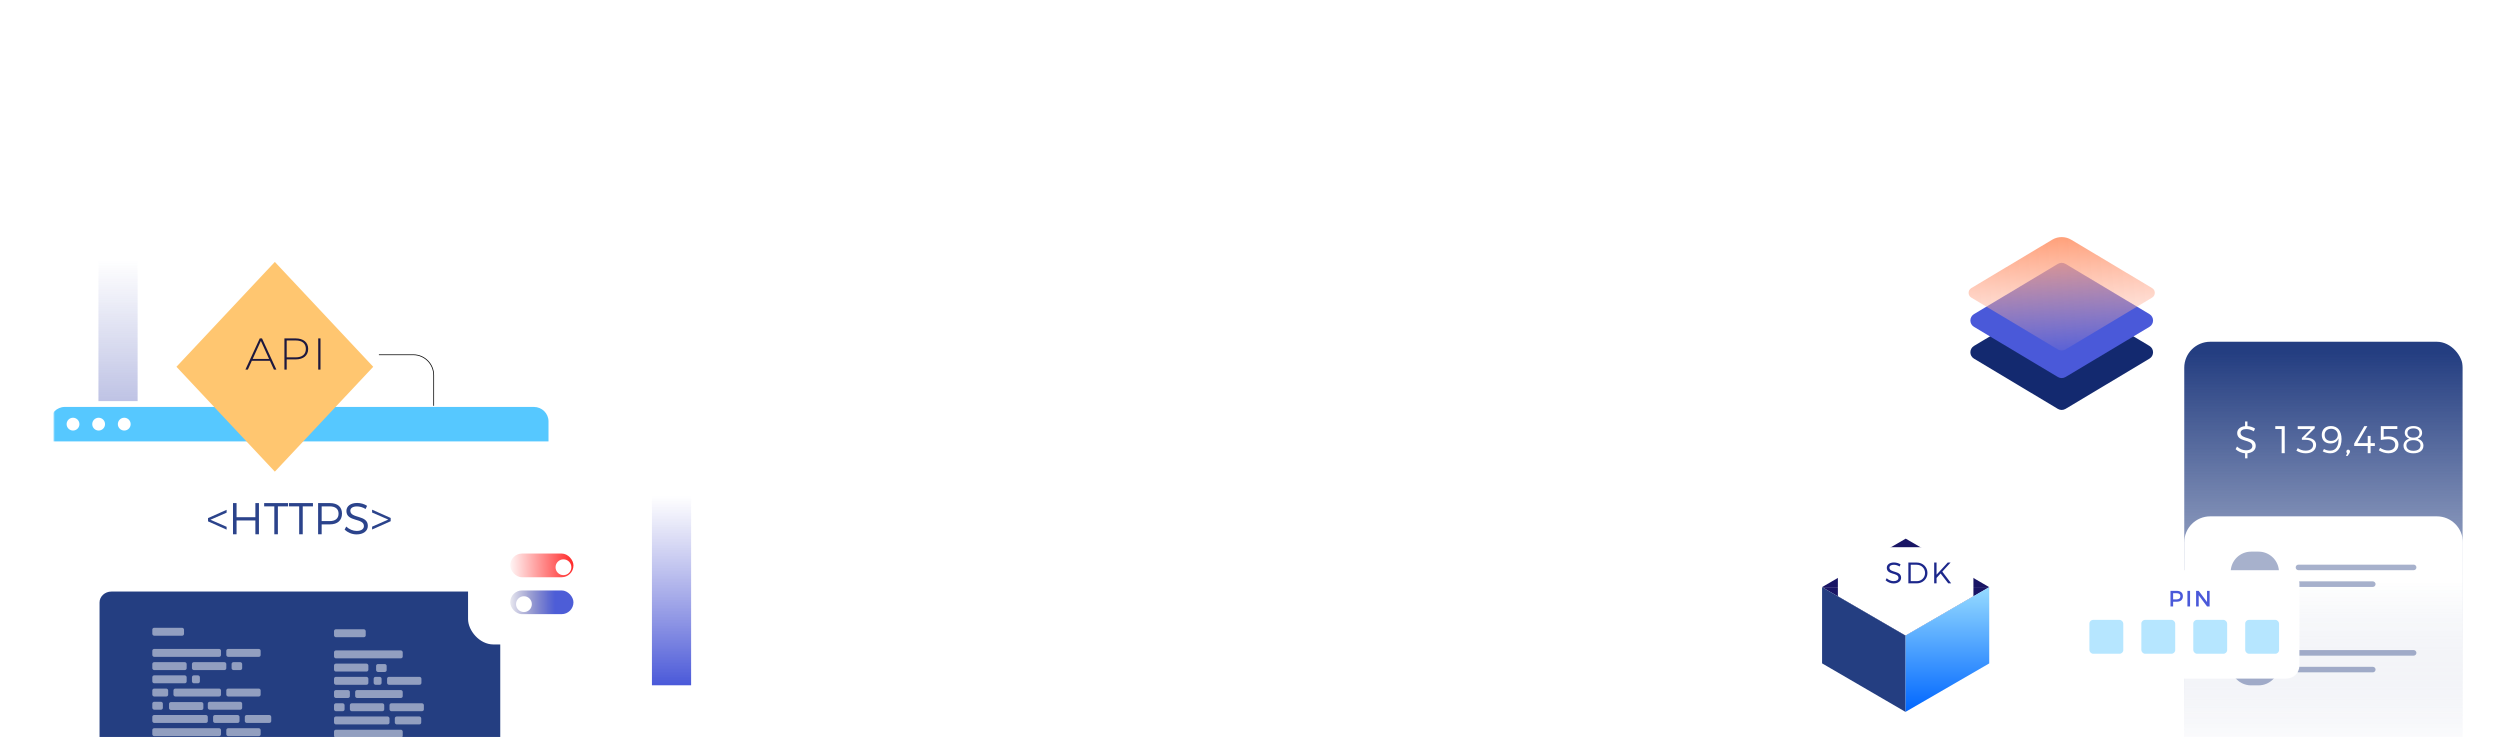 <svg width="1346" height="397" viewBox="0 0 1346 397" fill="none" xmlns="http://www.w3.org/2000/svg">
<g opacity="0.8">
<mask id="mask0" style="mask-type:alpha" maskUnits="userSpaceOnUse" x="0" y="0" width="1346" height="397">
<path d="M0 367C0 383.569 13.431 397 30 397L1316 397C1332.57 397 1346 383.569 1346 367V30C1346 13.431 1332.57 0 1316 0L30 0C13.431 0 0 13.431 0 30L0 367Z" fill="url(#paint0_linear)"/>
</mask>
<g mask="url(#mask0)">
<path opacity="0.2" d="M211.247 260.334V-79L-38.324 188.653V528L211.247 260.334Z" fill="url(#paint1_linear)"/>
<path opacity="0.2" d="M1210.37 311.587L1345.35 455.985L1344.62 228.972L1209.64 84.568L1210.37 311.587Z" fill="url(#paint2_linear)"/>
<path d="M480.594 407.089L884.454 409.895L681.213 192.46L480.594 407.089Z" fill="url(#paint3_linear)" fill-opacity="0.1"/>
<path d="M903.627 649H1422.35L655.844 -171H137.107L903.627 649Z" fill="url(#paint4_linear)" fill-opacity="0.1"/>
</g>
</g>
<mask id="mask1" style="mask-type:alpha" maskUnits="userSpaceOnUse" x="29" y="90" width="384" height="307">
<rect x="29" y="90" width="384" height="307" fill="#C4C4C4"/>
</mask>
<g mask="url(#mask1)">
<path d="M204 191H222.5C228.575 191 233.5 195.925 233.5 202V218.5" stroke="black" stroke-width="0.4"/>
<path d="M34.905 417.514C30.585 417.514 27 413.929 27 409.61V226.904C27 222.584 30.585 219 34.905 219H287.503C291.823 219 295.408 222.584 295.408 226.904V409.61C295.408 413.929 291.823 417.514 287.503 417.514H34.905Z" fill="url(#paint5_linear)"/>
<path d="M372.094 267L351 267L351 368.956L372.094 368.956L372.094 267Z" fill="url(#paint6_linear)"/>
<path opacity="0.3" d="M74.094 114L53 114L53 215.956L74.094 215.956L74.094 114Z" fill="url(#paint7_linear)"/>
<path fill-rule="evenodd" clip-rule="evenodd" d="M269.337 417.513H53.598V324.34C53.598 321.146 56.48 318.496 59.952 318.496H262.984C266.456 318.496 269.337 321.146 269.337 324.34V417.513Z" fill="#243E81"/>
<path d="M287.411 219.09H34.905C30.585 219.09 27 222.674 27 226.994V237.655H295.316V226.902C295.316 222.583 291.823 219.09 287.411 219.09Z" fill="#56C8FF"/>
<path d="M122.008 274.481L112 278.945V280.697L122.008 285.161V283.625L113.296 279.833L122.008 276.017V274.481Z" fill="#2B438B"/>
<path d="M125.445 270.857V287.657H127.365V280.217H137.493V287.657H139.413V270.857H137.493V278.465H127.365V270.857H125.445Z" fill="#2B438B"/>
<path d="M142.22 270.857V272.633H147.692V287.657H149.612V272.633H155.108V270.857H142.22Z" fill="#2B438B"/>
<path d="M155.603 270.857V272.633H161.075V287.657H162.995V272.633H168.491V270.857H155.603Z" fill="#2B438B"/>
<path d="M177.577 270.857H171.265V287.657H173.185V282.329H177.577C181.729 282.329 184.129 280.193 184.129 276.497C184.129 272.921 181.729 270.857 177.577 270.857ZM177.505 280.553H173.185V272.633H177.505C180.529 272.633 182.281 273.977 182.281 276.545C182.281 279.185 180.529 280.553 177.505 280.553Z" fill="#2B438B"/>
<path d="M196.824 274.049L197.64 272.345C196.248 271.409 194.256 270.785 192.312 270.785C188.832 270.785 186.504 272.465 186.504 275.105C186.504 281.129 195.96 278.753 195.936 283.241C195.936 284.873 194.424 285.857 192 285.857C190.104 285.857 187.968 284.993 186.408 283.505L185.544 285.161C187.128 286.673 189.528 287.729 191.976 287.729C195.576 287.729 198.048 285.929 198.048 283.145C198.072 277.049 188.616 279.329 188.616 274.961C188.616 273.521 190.032 272.657 192.192 272.657C193.536 272.657 195.312 273.065 196.824 274.049Z" fill="#2B438B"/>
<path d="M200.336 285.089L210.344 280.625V278.873L200.336 274.409V275.945L209.048 279.737L200.336 283.553V285.089Z" fill="#2B438B"/>
<g opacity="0.5">
<rect x="82" y="349.384" width="36.996" height="4.269" rx="1" fill="white" style="mix-blend-mode:overlay"/>
<rect x="82" y="338" width="17.075" height="4.269" rx="1" fill="white" style="mix-blend-mode:overlay"/>
<rect x="82" y="392.071" width="36.996" height="4.269" rx="1" fill="white" style="mix-blend-mode:overlay"/>
<rect x="82" y="384.957" width="29.882" height="4.269" rx="1" fill="white" style="mix-blend-mode:overlay"/>
<rect x="82" y="370.728" width="8.538" height="4.269" rx="1" fill="white" style="mix-blend-mode:overlay"/>
<rect x="93.383" y="370.728" width="25.613" height="4.269" rx="1" fill="white" style="mix-blend-mode:overlay"/>
<rect x="130.38" y="360.767" width="5.692" height="4.269" rx="1" transform="rotate(-180 130.38 360.767)" fill="white" style="mix-blend-mode:overlay"/>
<rect x="82" y="377.842" width="5.692" height="4.269" rx="1" fill="white" style="mix-blend-mode:overlay"/>
<rect x="121.842" y="349.384" width="18.498" height="4.269" rx="1" fill="white" style="mix-blend-mode:overlay"/>
<rect x="121.842" y="392.071" width="18.498" height="4.269" rx="1" fill="white" style="mix-blend-mode:overlay"/>
<rect x="114.728" y="384.957" width="14.229" height="4.269" rx="1" fill="white" style="mix-blend-mode:overlay"/>
<rect x="121.842" y="370.728" width="18.498" height="4.269" rx="1" fill="white" style="mix-blend-mode:overlay"/>
<rect x="121.842" y="360.767" width="18.498" height="4.269" rx="1" transform="rotate(-180 121.842 360.767)" fill="white" style="mix-blend-mode:overlay"/>
<rect x="91" y="378" width="18.498" height="4.269" rx="1" fill="white" style="mix-blend-mode:overlay"/>
<rect x="107.613" y="367.882" width="4.269" height="4.269" rx="1" transform="rotate(-180 107.613 367.882)" fill="white" style="mix-blend-mode:overlay"/>
<rect x="131.803" y="384.957" width="14.229" height="4.269" rx="1" fill="white" style="mix-blend-mode:overlay"/>
<rect x="100.498" y="360.767" width="18.498" height="4.269" rx="1" transform="rotate(-180 100.498 360.767)" fill="white" style="mix-blend-mode:overlay"/>
<rect x="111.882" y="377.842" width="18.498" height="4.269" rx="1" fill="white" style="mix-blend-mode:overlay"/>
<rect x="100.498" y="367.882" width="18.498" height="4.269" rx="1" transform="rotate(-180 100.498 367.882)" fill="white" style="mix-blend-mode:overlay"/>
</g>
<g opacity="0.5">
<rect x="179.834" y="350.185" width="36.996" height="4.269" rx="1" fill="white" style="mix-blend-mode:overlay"/>
<rect x="179.834" y="338.801" width="17.075" height="4.269" rx="1" fill="white" style="mix-blend-mode:overlay"/>
<rect x="179.834" y="392.873" width="36.996" height="4.269" rx="1" fill="white" style="mix-blend-mode:overlay"/>
<rect x="179.834" y="385.758" width="29.882" height="4.269" rx="1" fill="white" style="mix-blend-mode:overlay"/>
<rect x="179.834" y="371.529" width="8.538" height="4.269" rx="1" fill="white" style="mix-blend-mode:overlay"/>
<rect x="191.217" y="371.529" width="25.613" height="4.269" rx="1" fill="white" style="mix-blend-mode:overlay"/>
<rect x="208.183" y="361.787" width="5.692" height="4.269" rx="1" transform="rotate(-180 208.183 361.787)" fill="white" style="mix-blend-mode:overlay"/>
<rect x="179.834" y="378.644" width="5.692" height="4.269" rx="1" fill="white" style="mix-blend-mode:overlay"/>
<rect x="212.561" y="385.758" width="14.229" height="4.269" rx="1" fill="white" style="mix-blend-mode:overlay"/>
<rect x="208.402" y="364.414" width="18.498" height="4.269" rx="1" fill="white" style="mix-blend-mode:overlay"/>
<rect x="188.371" y="378.644" width="18.498" height="4.269" rx="1" fill="white" style="mix-blend-mode:overlay"/>
<rect x="205.447" y="368.683" width="4.269" height="4.269" rx="1" transform="rotate(-180 205.447 368.683)" fill="white" style="mix-blend-mode:overlay"/>
<rect x="198.332" y="361.568" width="18.498" height="4.269" rx="1" transform="rotate(-180 198.332 361.568)" fill="white" style="mix-blend-mode:overlay"/>
<rect x="209.715" y="378.644" width="18.498" height="4.269" rx="1" fill="white" style="mix-blend-mode:overlay"/>
<rect x="198.332" y="368.683" width="18.498" height="4.269" rx="1" transform="rotate(-180 198.332 368.683)" fill="white" style="mix-blend-mode:overlay"/>
</g>
<circle cx="39.314" cy="228.359" r="3.448" fill="white"/>
<circle cx="53.105" cy="228.359" r="3.448" fill="white"/>
<circle cx="66.897" cy="228.359" r="3.448" fill="white"/>
<g filter="url(#filter0_d)">
<rect x="256" y="277" width="78.742" height="65.973" rx="13.661" fill="white"/>
<rect x="278.701" y="294.025" width="34.051" height="12.769" rx="6.384" fill="url(#paint8_linear)"/>
<rect x="312.751" y="326.657" width="34.051" height="12.769" rx="6.384" transform="rotate(-180 312.751 326.657)" fill="url(#paint9_linear)"/>
<g filter="url(#filter1_d)">
<circle cx="306.365" cy="300.41" r="4.256" fill="white"/>
</g>
<g filter="url(#filter2_d)">
<circle cx="285.084" cy="320.273" r="4.256" fill="white"/>
</g>
</g>
<g filter="url(#filter3_d)">
<rect width="77.448" height="77.448" transform="matrix(0.684 -0.729 0.684 0.729 101 192.472)" fill="#FFC670"/>
</g>
<path d="M147.48 199H148.8L141.072 182.2H139.848L132.12 199H133.44L135.576 194.272H145.32L147.48 199ZM136.056 193.24L140.448 183.544L144.864 193.24H136.056ZM159.153 182.2H153.129V199H154.353V193.504H159.153C163.377 193.504 165.921 191.392 165.921 187.864C165.921 184.312 163.377 182.2 159.153 182.2ZM159.153 192.4H154.353V183.304H159.153C162.753 183.304 164.673 184.96 164.673 187.864C164.673 190.744 162.753 192.4 159.153 192.4ZM171.33 199H172.554V182.2H171.33V199Z" fill="#1D183E"/>
</g>
<mask id="mask2" style="mask-type:alpha" maskUnits="userSpaceOnUse" x="961" y="63" width="365" height="334">
<rect x="961" y="63" width="365" height="334" fill="white"/>
</mask>
<g mask="url(#mask2)">
<rect x="1176" y="184" width="150" height="293" rx="14" fill="url(#paint10_linear)"/>
<path d="M1176 292C1176 284.268 1182.27 278 1190 278H1312C1319.73 278 1326 284.268 1326 292L1326 493C1326 500.732 1319.73 507 1312 507L1190 507C1182.27 507 1176 500.732 1176 493L1176 292Z" fill="url(#paint11_linear)"/>
<path d="M1201 308C1201 301.925 1205.92 297 1212 297H1216C1222.08 297 1227 301.925 1227 308V312C1227 318.075 1222.08 323 1216 323H1212C1205.92 323 1201 318.075 1201 312V308Z" fill="#243E81" fill-opacity="0.4"/>
<path d="M1236 305.5C1236 304.672 1236.67 304 1237.5 304H1299.5C1300.33 304 1301 304.672 1301 305.5C1301 306.328 1300.33 307 1299.5 307H1237.5C1236.67 307 1236 306.328 1236 305.5Z" fill="#243E81" fill-opacity="0.4"/>
<path d="M1236 314.5C1236 313.672 1236.67 313 1237.5 313H1277.5C1278.33 313 1279 313.672 1279 314.5C1279 315.328 1278.33 316 1277.5 316H1237.5C1236.67 316 1236 315.328 1236 314.5Z" fill="#243E81" fill-opacity="0.4"/>
<path d="M1201 354C1201 347.925 1205.92 343 1212 343H1216C1222.08 343 1227 347.925 1227 354V358C1227 364.075 1222.08 369 1216 369H1212C1205.92 369 1201 364.075 1201 358V354Z" fill="#243E81" fill-opacity="0.4"/>
<path d="M1236 351.5C1236 350.672 1236.67 350 1237.5 350H1299.5C1300.33 350 1301 350.672 1301 351.5C1301 352.328 1300.33 353 1299.5 353H1237.5C1236.67 353 1236 352.328 1236 351.5Z" fill="#243E81" fill-opacity="0.4"/>
<path d="M1236 360.5C1236 359.672 1236.67 359 1237.5 359H1277.5C1278.33 359 1279 359.672 1279 360.5C1279 361.328 1278.33 362 1277.5 362H1237.5C1236.67 362 1236 361.328 1236 360.5Z" fill="#243E81" fill-opacity="0.4"/>
<g filter="url(#filter4_d)">
<rect x="1233" y="361.353" width="124" height="58.353" rx="7" transform="rotate(-180 1233 361.353)" fill="white"/>
<path d="M1166.94 314.11H1163.59V322.51H1165.01V319.978H1166.94C1169.05 319.978 1170.27 318.874 1170.27 316.978C1170.27 315.154 1169.05 314.11 1166.94 314.11ZM1166.88 318.706H1165.01V315.382H1166.88C1168.18 315.382 1168.91 315.91 1168.91 317.014C1168.91 318.154 1168.18 318.706 1166.88 318.706ZM1172.71 314.11V322.51H1174.13V314.11H1172.71ZM1177.38 314.11V322.51H1178.79V316.486L1183.27 322.51H1184.66V314.11H1183.27V320.146L1178.77 314.11H1177.38Z" fill="#4A59D9"/>
<rect x="1119.94" y="329.745" width="18.235" height="18.235" rx="2" fill="#B6E6FF"/>
<rect x="1147.9" y="329.745" width="18.235" height="18.235" rx="2" fill="#B6E6FF"/>
<rect x="1175.86" y="329.745" width="18.235" height="18.235" rx="2" fill="#B6E6FF"/>
<rect x="1203.82" y="329.745" width="18.235" height="18.235" rx="2" fill="#B6E6FF"/>
</g>
<path d="M1111 205.5V240C1111 247.18 1116.82 253 1124 253H1174" stroke="white" stroke-width="0.3"/>
<path d="M1112.07 220.149C1110.8 220.906 1109.22 220.906 1107.96 220.148L1062.8 193.105C1060.2 191.552 1060.2 187.792 1062.8 186.24L1107.96 159.228C1109.22 158.472 1110.8 158.471 1112.07 159.227L1157.26 186.24C1159.85 187.792 1159.86 191.552 1157.26 193.106L1112.07 220.149Z" fill="#13296F"/>
<path d="M1112.07 202.989C1110.8 203.745 1109.23 203.745 1107.96 202.989L1062.8 175.976C1060.2 174.424 1060.2 170.665 1062.8 169.111L1107.96 142.068C1109.22 141.311 1110.8 141.31 1112.07 142.068L1157.26 169.111C1159.86 170.664 1159.86 174.425 1157.26 175.976L1112.07 202.989Z" fill="#4A59D9"/>
<path d="M1112.07 188.149C1110.8 188.906 1109.22 188.906 1107.96 188.148L1061.36 160.247C1059.42 159.082 1059.42 156.262 1061.36 155.098L1104.88 129.069C1108.04 127.179 1111.98 127.179 1115.15 129.068L1158.69 155.098C1160.64 156.262 1160.64 159.082 1158.69 160.247L1112.07 188.149Z" fill="url(#paint12_linear)"/>
<g filter="url(#filter5_d)">
<path fill-rule="evenodd" clip-rule="evenodd" d="M1032.02 283L1077 309.131L1031.98 309.087H987L1031.98 283.044L1032.02 283ZM1031.93 335.218L987 309.131H1031.98H1077L1031.98 335.174L1031.93 335.218Z" fill="#191565"/>
<path d="M1058.17 287.627H1005.83C1000.14 287.627 995.515 292.254 995.515 297.938V314.066L1031.94 335.218L1068.49 314.066V297.982C1068.49 292.254 1063.86 287.627 1058.17 287.627Z" fill="white"/>
<path d="M1031.93 335.218L987.001 309.131V350.201H987.089L1031.93 376.288L1031.98 376.243V335.174L1031.93 335.218Z" fill="#243E81"/>
<path d="M1031.98 376.243L1076.96 350.201H1077V309.131L1031.98 335.174V376.243Z" fill="url(#paint13_linear)"/>
</g>
<path d="M1022.73 305.011L1023.27 303.875C1022.35 303.251 1021.02 302.835 1019.72 302.835C1017.4 302.835 1015.85 303.955 1015.85 305.715C1015.85 309.731 1022.15 308.147 1022.14 311.139C1022.14 312.227 1021.13 312.883 1019.51 312.883C1018.25 312.883 1016.83 312.307 1015.79 311.315L1015.21 312.419C1016.27 313.427 1017.87 314.131 1019.5 314.131C1021.9 314.131 1023.55 312.931 1023.55 311.075C1023.56 307.011 1017.26 308.531 1017.26 305.619C1017.26 304.659 1018.2 304.083 1019.64 304.083C1020.54 304.083 1021.72 304.355 1022.73 305.011ZM1031.98 302.883H1027.46V314.083H1031.94C1035.23 314.083 1037.74 311.667 1037.74 308.483C1037.74 305.299 1035.25 302.883 1031.98 302.883ZM1032 312.899H1028.74V304.067H1031.95C1034.46 304.067 1036.45 305.971 1036.45 308.499C1036.45 311.011 1034.5 312.899 1032 312.899ZM1050.51 314.083L1045.73 307.763L1050.18 302.883H1048.66L1042.64 309.395V302.883H1041.36V314.083H1042.64V311.155L1044.82 308.755L1048.94 314.083H1050.51Z" fill="#1C278B"/>
<path d="M1206.32 233.013C1206.32 231.767 1207.55 231.019 1209.42 231.019C1210.58 231.019 1212.12 231.372 1213.43 232.224L1214.13 230.749C1213.05 230.022 1211.56 229.503 1210.04 229.42L1210.02 226.928H1208.75V229.441C1206.18 229.669 1204.5 231.061 1204.5 233.138C1204.5 238.351 1212.68 236.295 1212.66 240.179C1212.66 241.591 1211.35 242.442 1209.25 242.442C1207.61 242.442 1205.76 241.695 1204.41 240.407L1203.66 241.84C1204.93 243.045 1206.8 243.917 1208.75 244.042V246.762H1210.02L1210.04 244.021C1212.7 243.772 1214.49 242.297 1214.49 240.095C1214.51 234.82 1206.32 236.793 1206.32 233.013Z" fill="white"/>
<path d="M1225.01 229.441V230.978H1228.44V244H1230.1V229.441H1225.01Z" fill="white"/>
<path d="M1242.07 235.651L1241.18 235.609L1246.27 230.562V229.462H1237.07L1237.09 230.999H1244.17L1239.33 235.775V236.793H1241.26C1243.84 236.793 1245.37 237.749 1245.37 239.597C1245.37 241.404 1243.86 242.629 1241.3 242.629C1239.79 242.629 1238.25 242.11 1237.11 241.259L1236.38 242.629C1237.67 243.481 1239.56 244.062 1241.39 244.062C1244.86 244.062 1246.99 242.214 1246.99 239.535C1246.99 237.188 1245.04 235.796 1242.07 235.651Z" fill="white"/>
<path d="M1251.22 241.736L1250.56 243.024C1251.74 243.668 1253.34 244.062 1254.67 244.062C1258.37 244.062 1260.69 241.03 1260.69 236.399C1260.69 231.912 1258.53 229.379 1254.98 229.379C1251.99 229.379 1250.04 231.206 1250.04 234.176C1250.04 237.001 1251.8 238.766 1254.69 238.766C1256.85 238.766 1258.39 237.769 1259.03 236.025C1259.28 240.054 1257.7 242.65 1254.57 242.65C1253.42 242.65 1252.18 242.318 1251.22 241.736ZM1255.11 230.853C1257.6 230.853 1258.68 232.66 1258.66 234.072C1258.68 235.817 1257.31 237.395 1254.96 237.395C1252.9 237.395 1251.6 236.17 1251.6 234.197C1251.6 232.099 1253.03 230.853 1255.11 230.853Z" fill="white"/>
<path d="M1264.25 242.089C1263.69 242.089 1263.28 242.525 1263.28 243.128C1263.28 243.481 1263.42 243.813 1263.73 243.979L1263.05 245.475H1263.96L1264.94 244C1265.13 243.73 1265.25 243.46 1265.25 243.128C1265.25 242.484 1264.79 242.089 1264.25 242.089Z" fill="white"/>
<path d="M1272.95 229.441L1267.49 238.808V240.137H1274.78V244H1276.33V240.137H1278.62V238.6H1276.33V234.716H1274.78V238.6H1269.25L1274.59 229.441H1272.95Z" fill="white"/>
<path d="M1283.38 235.173V230.978H1290.72V229.441H1281.83V236.876C1282.95 236.627 1284.78 236.482 1285.79 236.482C1288.1 236.482 1289.57 237.603 1289.57 239.348C1289.57 241.321 1288.1 242.546 1285.75 242.546C1284.36 242.546 1282.72 242.006 1281.45 241.113L1280.77 242.463C1282.22 243.419 1284.22 244.042 1285.92 244.042C1289.2 244.042 1291.32 242.152 1291.32 239.244C1291.32 236.752 1289.26 234.965 1286.04 234.965C1285.32 234.965 1284.22 235.028 1283.38 235.173Z" fill="white"/>
<path d="M1299.39 229.379C1296.54 229.379 1294.73 230.749 1294.73 232.972C1294.73 234.509 1295.65 235.63 1297.16 236.212C1295.23 236.772 1294.05 238.102 1294.05 239.95C1294.05 242.525 1296.11 244.062 1299.41 244.062C1302.71 244.062 1304.77 242.505 1304.77 239.929C1304.77 238.102 1303.6 236.772 1301.71 236.212C1303.17 235.651 1304.06 234.55 1304.06 233.034C1304.06 230.749 1302.27 229.379 1299.39 229.379ZM1299.41 230.645C1301.44 230.645 1302.63 231.559 1302.63 233.138C1302.63 234.695 1301.44 235.63 1299.41 235.63C1297.37 235.63 1296.17 234.695 1296.17 233.138C1296.17 231.559 1297.37 230.645 1299.41 230.645ZM1299.39 236.98C1301.78 236.98 1303.19 238.06 1303.19 239.805C1303.19 241.632 1301.78 242.712 1299.41 242.712C1297.02 242.712 1295.61 241.632 1295.61 239.784C1295.61 238.039 1297.02 236.98 1299.39 236.98Z" fill="white"/>
</g>
<defs>
<filter id="filter0_d" x="234" y="263" width="114.742" height="101.973" filterUnits="userSpaceOnUse" color-interpolation-filters="sRGB">
<feFlood flood-opacity="0" result="BackgroundImageFix"/>
<feColorMatrix in="SourceAlpha" type="matrix" values="0 0 0 0 0 0 0 0 0 0 0 0 0 0 0 0 0 0 127 0" result="hardAlpha"/>
<feOffset dx="-4" dy="4"/>
<feGaussianBlur stdDeviation="9"/>
<feColorMatrix type="matrix" values="0 0 0 0 0.194 0 0 0 0 0.247 0 0 0 0 0.704 0 0 0 0.56 0"/>
<feBlend mode="normal" in2="BackgroundImageFix" result="effect1_dropShadow"/>
<feBlend mode="normal" in="SourceGraphic" in2="effect1_dropShadow" result="shape"/>
</filter>
<filter id="filter1_d" x="299.109" y="293.154" width="16.513" height="16.513" filterUnits="userSpaceOnUse" color-interpolation-filters="sRGB">
<feFlood flood-opacity="0" result="BackgroundImageFix"/>
<feColorMatrix in="SourceAlpha" type="matrix" values="0 0 0 0 0 0 0 0 0 0 0 0 0 0 0 0 0 0 127 0" result="hardAlpha"/>
<feOffset dx="1" dy="1"/>
<feGaussianBlur stdDeviation="2"/>
<feColorMatrix type="matrix" values="0 0 0 0 0.875 0 0 0 0 0.263 0 0 0 0 0.263 0 0 0 0.37 0"/>
<feBlend mode="normal" in2="BackgroundImageFix" result="effect1_dropShadow"/>
<feBlend mode="normal" in="SourceGraphic" in2="effect1_dropShadow" result="shape"/>
</filter>
<filter id="filter2_d" x="277.828" y="313.016" width="16.513" height="16.513" filterUnits="userSpaceOnUse" color-interpolation-filters="sRGB">
<feFlood flood-opacity="0" result="BackgroundImageFix"/>
<feColorMatrix in="SourceAlpha" type="matrix" values="0 0 0 0 0 0 0 0 0 0 0 0 0 0 0 0 0 0 127 0" result="hardAlpha"/>
<feOffset dx="1" dy="1"/>
<feGaussianBlur stdDeviation="2"/>
<feColorMatrix type="matrix" values="0 0 0 0 0.166 0 0 0 0 0.203 0 0 0 0 0.537 0 0 0 1 0"/>
<feBlend mode="normal" in2="BackgroundImageFix" result="effect1_dropShadow"/>
<feBlend mode="normal" in="SourceGraphic" in2="effect1_dropShadow" result="shape"/>
</filter>
<filter id="filter3_d" x="82" y="128" width="132" height="138.945" filterUnits="userSpaceOnUse" color-interpolation-filters="sRGB">
<feFlood flood-opacity="0" result="BackgroundImageFix"/>
<feColorMatrix in="SourceAlpha" type="matrix" values="0 0 0 0 0 0 0 0 0 0 0 0 0 0 0 0 0 0 127 0" result="hardAlpha"/>
<feOffset dx="-6" dy="5"/>
<feGaussianBlur stdDeviation="6.5"/>
<feColorMatrix type="matrix" values="0 0 0 0 0.09 0 0 0 0 0.188 0 0 0 0 0.502 0 0 0 0.41 0"/>
<feBlend mode="normal" in2="BackgroundImageFix" result="effect1_dropShadow"/>
<feBlend mode="normal" in="SourceGraphic" in2="effect1_dropShadow" result="shape"/>
</filter>
<filter id="filter4_d" x="1099" y="292" width="154" height="88.353" filterUnits="userSpaceOnUse" color-interpolation-filters="sRGB">
<feFlood flood-opacity="0" result="BackgroundImageFix"/>
<feColorMatrix in="SourceAlpha" type="matrix" values="0 0 0 0 0 0 0 0 0 0 0 0 0 0 0 0 0 0 127 0" result="hardAlpha"/>
<feOffset dx="5" dy="4"/>
<feGaussianBlur stdDeviation="7.5"/>
<feColorMatrix type="matrix" values="0 0 0 0 0.307 0 0 0 0 0.362 0 0 0 0 0.829 0 0 0 0.46 0"/>
<feBlend mode="normal" in2="BackgroundImageFix" result="effect1_dropShadow"/>
<feBlend mode="normal" in="SourceGraphic" in2="effect1_dropShadow" result="shape"/>
</filter>
<filter id="filter5_d" x="952" y="261" width="148" height="151.288" filterUnits="userSpaceOnUse" color-interpolation-filters="sRGB">
<feFlood flood-opacity="0" result="BackgroundImageFix"/>
<feColorMatrix in="SourceAlpha" type="matrix" values="0 0 0 0 0 0 0 0 0 0 0 0 0 0 0 0 0 0 127 0" result="hardAlpha"/>
<feOffset dx="-6" dy="7"/>
<feGaussianBlur stdDeviation="14.5"/>
<feColorMatrix type="matrix" values="0 0 0 0 0.199 0 0 0 0 0.25 0 0 0 0 0.692 0 0 0 0.67 0"/>
<feBlend mode="normal" in2="BackgroundImageFix" result="effect1_dropShadow"/>
<feBlend mode="normal" in="SourceGraphic" in2="effect1_dropShadow" result="shape"/>
</filter>
<linearGradient id="paint0_linear" x1="982.393" y1="714.264" x2="587.28" y2="-19.625" gradientUnits="userSpaceOnUse">
<stop stop-color="#FDBEB3"/>
<stop offset="1" stop-color="#4A59D9"/>
</linearGradient>
<linearGradient id="paint1_linear" x1="13.861" y1="319.197" x2="194.898" y2="235.043" gradientUnits="userSpaceOnUse">
<stop stop-color="white"/>
<stop offset="1" stop-color="white" stop-opacity="0"/>
</linearGradient>
<linearGradient id="paint2_linear" x1="1270.58" y1="197.074" x2="1227.93" y2="315.144" gradientUnits="userSpaceOnUse">
<stop stop-color="white"/>
<stop offset="1" stop-color="white" stop-opacity="0"/>
</linearGradient>
<linearGradient id="paint3_linear" x1="764.3" y1="385.331" x2="639.685" y2="364.739" gradientUnits="userSpaceOnUse">
<stop stop-color="white"/>
<stop offset="1" stop-color="white" stop-opacity="0"/>
</linearGradient>
<linearGradient id="paint4_linear" x1="745.144" y1="61.5" x2="758.868" y2="308.5" gradientUnits="userSpaceOnUse">
<stop stop-color="white" stop-opacity="0"/>
<stop offset="1" stop-color="white"/>
</linearGradient>
<linearGradient id="paint5_linear" x1="195.203" y1="206" x2="195.203" y2="374" gradientUnits="userSpaceOnUse">
<stop stop-color="white"/>
<stop offset="1" stop-color="white" stop-opacity="0.28"/>
</linearGradient>
<linearGradient id="paint6_linear" x1="358.383" y1="267" x2="358.383" y2="368.956" gradientUnits="userSpaceOnUse">
<stop stop-color="#676AD3" stop-opacity="0"/>
<stop offset="1" stop-color="#4A59D9"/>
</linearGradient>
<linearGradient id="paint7_linear" x1="60.383" y1="140" x2="60.383" y2="215.956" gradientUnits="userSpaceOnUse">
<stop stop-color="#2836A7" stop-opacity="0"/>
<stop offset="1" stop-color="#2836A7"/>
</linearGradient>
<linearGradient id="paint8_linear" x1="277" y1="301" x2="319.5" y2="300" gradientUnits="userSpaceOnUse">
<stop stop-color="white"/>
<stop offset="1" stop-color="#FF0000"/>
</linearGradient>
<linearGradient id="paint9_linear" x1="322.631" y1="326.631" x2="349.816" y2="326.631" gradientUnits="userSpaceOnUse">
<stop stop-color="#4D5DD7"/>
<stop offset="1" stop-color="#2D2A7A" stop-opacity="0"/>
</linearGradient>
<linearGradient id="paint10_linear" x1="1256" y1="190" x2="1256" y2="407" gradientUnits="userSpaceOnUse">
<stop stop-color="#243E81"/>
<stop offset="1" stop-color="#243E81" stop-opacity="0"/>
</linearGradient>
<linearGradient id="paint11_linear" x1="1270" y1="313" x2="1270" y2="444" gradientUnits="userSpaceOnUse">
<stop stop-color="white"/>
<stop offset="1" stop-color="white" stop-opacity="0.28"/>
</linearGradient>
<linearGradient id="paint12_linear" x1="1110.03" y1="126" x2="1113.39" y2="194.793" gradientUnits="userSpaceOnUse">
<stop stop-color="#FF9D75"/>
<stop offset="1" stop-color="#FDBEB3" stop-opacity="0"/>
</linearGradient>
<linearGradient id="paint13_linear" x1="1054.49" y1="309.131" x2="1054.49" y2="376.243" gradientUnits="userSpaceOnUse">
<stop stop-color="#EFFAFF"/>
<stop offset="0" stop-color="#96DBFF"/>
<stop offset="1" stop-color="#0066FF"/>
</linearGradient>
</defs>
</svg>
